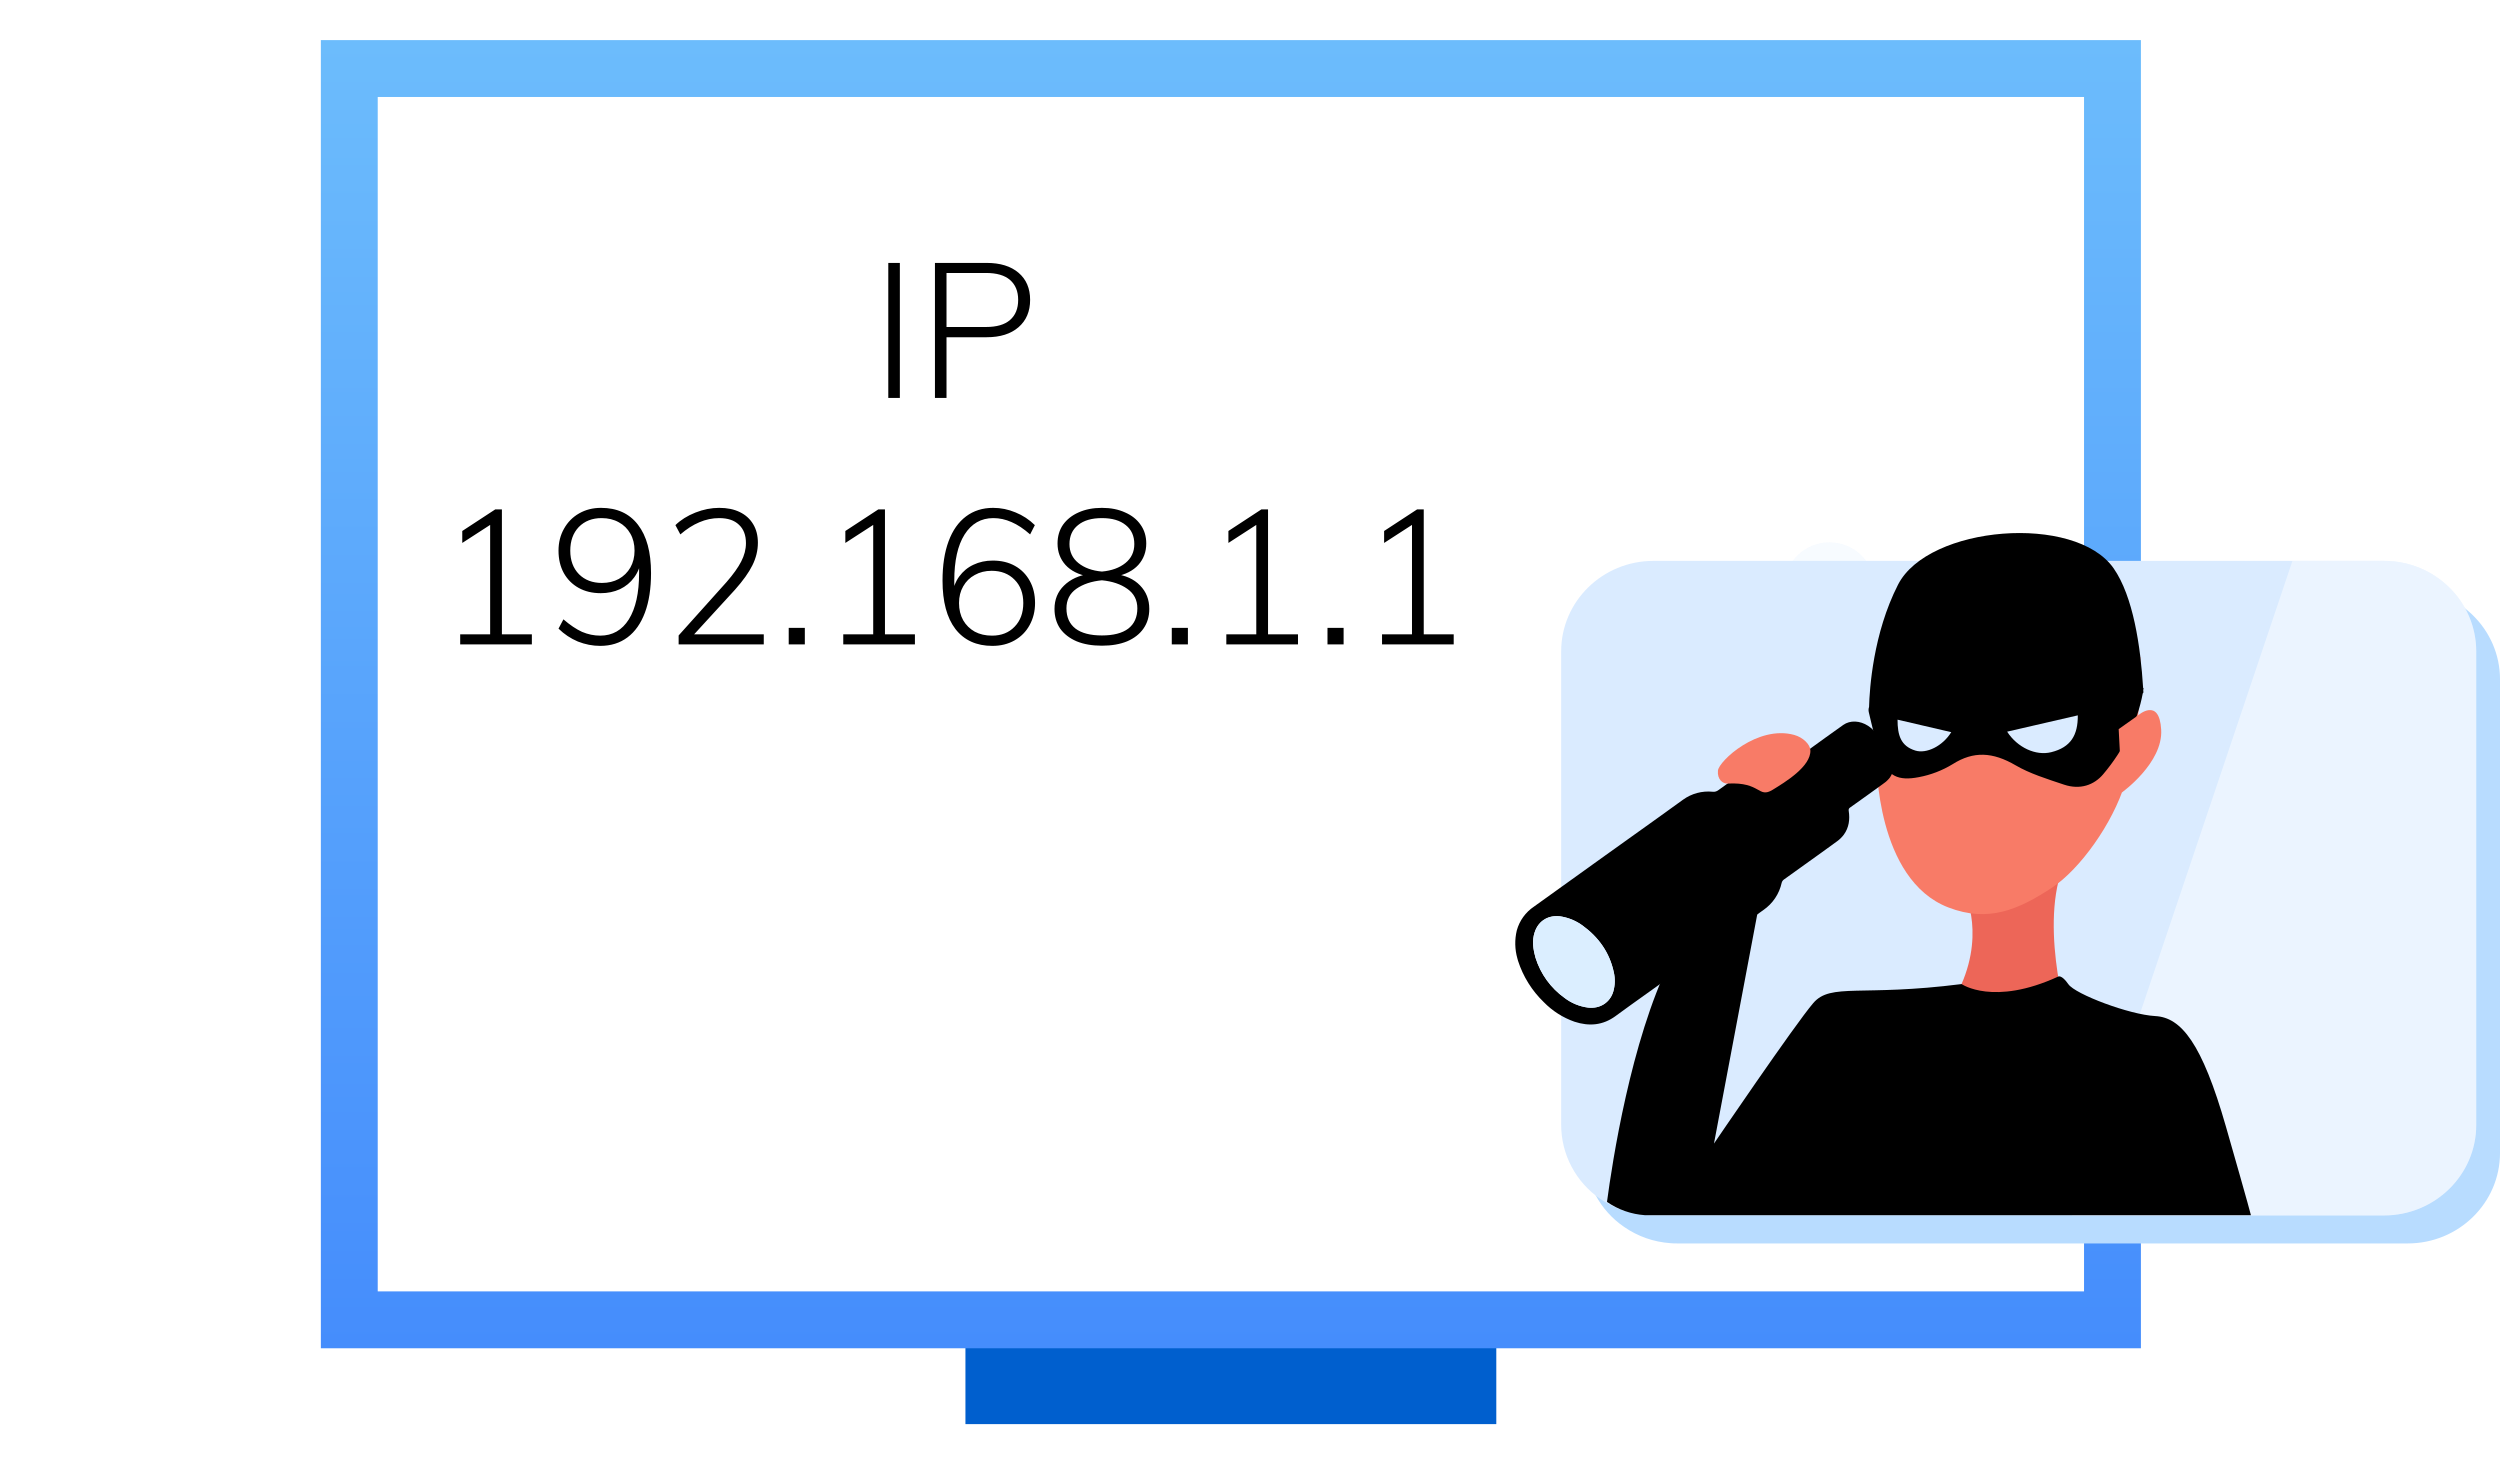 <svg width="187" height="109" viewBox="0 0 187 109" fill="none" xmlns="http://www.w3.org/2000/svg">
<rect x="0" y="0" width="187" height="109" fill="#333333" stroke="none"/>
<g clip-path="url(#clip0_194_2168)">
<rect width="187" height="109" fill="white"/>
<rect x="72.215" y="8.673" width="39.708" height="97.851" fill="#005FCE"/>
<rect x="24" y="3" width="136.14" height="97.851" fill="url(#paint0_linear_194_2168)"/>
<rect x="28.254" y="7.254" width="127.632" height="89.342" fill="white"/>
<path d="M36.663 47.816V38.47L37.23 38.896L34.578 40.612V39.718L37.046 38.102H37.542V47.816H36.663ZM34.422 48.199V47.447H39.783V48.199H34.422ZM44.953 37.988C46.154 37.988 47.076 38.409 47.719 39.25C48.371 40.092 48.697 41.297 48.697 42.867C48.697 44.02 48.546 45.003 48.243 45.816C47.941 46.629 47.506 47.249 46.939 47.674C46.372 48.099 45.691 48.312 44.897 48.312C44.33 48.312 43.772 48.203 43.223 47.986C42.684 47.759 42.202 47.438 41.777 47.022L42.145 46.327C42.637 46.752 43.1 47.064 43.535 47.263C43.98 47.452 44.434 47.546 44.897 47.546C45.814 47.546 46.528 47.14 47.038 46.327C47.549 45.504 47.804 44.351 47.804 42.867V41.448L47.974 41.831C47.898 42.351 47.719 42.805 47.435 43.193C47.161 43.571 46.806 43.864 46.372 44.072C45.937 44.27 45.459 44.37 44.939 44.37C44.306 44.37 43.753 44.237 43.28 43.973C42.807 43.708 42.439 43.339 42.174 42.867C41.909 42.384 41.777 41.827 41.777 41.193C41.777 40.579 41.914 40.03 42.188 39.548C42.462 39.056 42.84 38.674 43.323 38.4C43.805 38.125 44.348 37.988 44.953 37.988ZM44.996 38.754C44.296 38.754 43.729 38.976 43.294 39.42C42.869 39.865 42.656 40.456 42.656 41.193C42.656 41.921 42.873 42.507 43.308 42.952C43.743 43.387 44.315 43.604 45.024 43.604C45.497 43.604 45.918 43.505 46.286 43.306C46.655 43.098 46.944 42.815 47.151 42.455C47.359 42.087 47.464 41.666 47.464 41.193C47.464 40.702 47.359 40.276 47.151 39.917C46.944 39.548 46.655 39.264 46.286 39.066C45.918 38.858 45.488 38.754 44.996 38.754ZM50.762 48.199V47.532L54.35 43.533C54.851 42.956 55.215 42.446 55.442 42.002C55.678 41.548 55.797 41.089 55.797 40.626C55.797 40.03 55.622 39.572 55.272 39.25C54.931 38.919 54.44 38.754 53.797 38.754C53.286 38.754 52.79 38.858 52.308 39.066C51.835 39.264 51.363 39.567 50.89 39.974L50.521 39.279C50.918 38.891 51.415 38.579 52.01 38.343C52.606 38.106 53.201 37.988 53.797 37.988C54.393 37.988 54.903 38.092 55.329 38.3C55.764 38.508 56.099 38.811 56.336 39.208C56.572 39.595 56.69 40.059 56.69 40.598C56.69 41.174 56.553 41.737 56.279 42.285C56.014 42.824 55.579 43.434 54.974 44.114L51.415 48L51.4 47.447H57.13V48.199H50.762ZM58.996 46.965H60.201V48.199H58.996V46.965ZM65.316 47.816V38.47L65.884 38.896L63.232 40.612V39.718L65.699 38.102H66.195V47.816H65.316ZM63.076 48.199V47.447H68.436V48.199H63.076ZM74.231 48.312C73.04 48.312 72.118 47.892 71.465 47.05C70.823 46.209 70.501 45.003 70.501 43.434C70.501 42.28 70.652 41.297 70.955 40.484C71.257 39.671 71.692 39.052 72.26 38.626C72.827 38.201 73.503 37.988 74.287 37.988C74.864 37.988 75.422 38.102 75.961 38.329C76.5 38.546 76.982 38.863 77.407 39.279L77.053 39.974C76.571 39.548 76.107 39.241 75.663 39.052C75.219 38.853 74.765 38.754 74.302 38.754C73.385 38.754 72.666 39.165 72.146 39.988C71.636 40.801 71.38 41.95 71.38 43.434V44.852L71.224 44.455C71.3 43.944 71.475 43.5 71.749 43.122C72.033 42.734 72.387 42.441 72.813 42.243C73.248 42.035 73.73 41.931 74.259 41.931C74.893 41.931 75.446 42.063 75.918 42.328C76.391 42.592 76.76 42.966 77.025 43.448C77.289 43.921 77.422 44.474 77.422 45.107C77.422 45.722 77.284 46.275 77.01 46.766C76.746 47.249 76.372 47.627 75.89 47.901C75.408 48.175 74.855 48.312 74.231 48.312ZM74.202 47.546C74.902 47.546 75.465 47.324 75.89 46.88C76.325 46.435 76.542 45.845 76.542 45.107C76.542 44.379 76.325 43.798 75.89 43.363C75.455 42.919 74.883 42.696 74.174 42.696C73.701 42.696 73.281 42.8 72.912 43.008C72.543 43.207 72.255 43.49 72.047 43.859C71.839 44.218 71.735 44.635 71.735 45.107C71.735 45.599 71.839 46.029 72.047 46.398C72.255 46.757 72.543 47.041 72.912 47.249C73.281 47.447 73.711 47.546 74.202 47.546ZM82.422 48.298C81.694 48.298 81.065 48.189 80.536 47.972C80.007 47.745 79.595 47.428 79.302 47.022C79.019 46.606 78.877 46.114 78.877 45.547C78.877 44.847 79.113 44.266 79.586 43.803C80.068 43.33 80.706 43.037 81.5 42.923L81.415 43.122C80.668 42.98 80.096 42.692 79.699 42.257C79.302 41.812 79.104 41.278 79.104 40.654C79.104 40.115 79.241 39.647 79.515 39.25C79.799 38.853 80.186 38.546 80.678 38.329C81.179 38.102 81.76 37.988 82.422 37.988C83.084 37.988 83.66 38.102 84.152 38.329C84.653 38.546 85.041 38.853 85.315 39.25C85.599 39.647 85.74 40.115 85.74 40.654C85.74 41.278 85.542 41.812 85.145 42.257C84.748 42.692 84.18 42.98 83.443 43.122L83.344 42.923C84.176 43.027 84.819 43.316 85.272 43.788C85.736 44.261 85.967 44.847 85.967 45.547C85.967 46.114 85.821 46.606 85.528 47.022C85.244 47.428 84.838 47.745 84.308 47.972C83.779 48.189 83.15 48.298 82.422 48.298ZM82.422 47.532C83.282 47.532 83.939 47.362 84.393 47.022C84.847 46.672 85.074 46.166 85.074 45.504C85.074 44.88 84.823 44.393 84.322 44.044C83.831 43.694 83.197 43.481 82.422 43.406C81.647 43.481 81.009 43.694 80.508 44.044C80.016 44.393 79.77 44.88 79.77 45.504C79.77 46.166 79.997 46.672 80.451 47.022C80.905 47.362 81.562 47.532 82.422 47.532ZM82.422 42.753C83.15 42.687 83.736 42.474 84.18 42.115C84.625 41.756 84.847 41.283 84.847 40.697C84.847 40.092 84.634 39.619 84.209 39.279C83.783 38.929 83.188 38.754 82.422 38.754C81.656 38.754 81.061 38.929 80.635 39.279C80.21 39.619 79.997 40.092 79.997 40.697C79.997 41.283 80.219 41.756 80.664 42.115C81.108 42.474 81.694 42.687 82.422 42.753ZM87.649 46.965H88.855V48.199H87.649V46.965ZM93.97 47.816V38.47L94.537 38.896L91.885 40.612V39.718L94.353 38.102H94.849V47.816H93.97ZM91.729 48.199V47.447H97.09V48.199H91.729ZM99.296 46.965H100.502V48.199H99.296V46.965ZM105.617 47.816V38.47L106.184 38.896L103.532 40.612V39.718L106 38.102H106.496V47.816H105.617ZM103.376 48.199V47.447H108.737V48.199H103.376Z" fill="black"/>
<path d="M66.444 29.763V19.666H67.309V29.763H66.444ZM69.934 29.763V19.666H73.805C74.817 19.666 75.611 19.912 76.188 20.404C76.764 20.895 77.053 21.571 77.053 22.431C77.053 23.292 76.764 23.973 76.188 24.474C75.611 24.975 74.817 25.225 73.805 25.225H70.799V29.763H69.934ZM70.799 24.459H73.749C74.552 24.459 75.153 24.285 75.55 23.935C75.956 23.585 76.159 23.084 76.159 22.431C76.159 21.789 75.956 21.292 75.55 20.942C75.153 20.593 74.552 20.418 73.749 20.418H70.799V24.459Z" fill="black"/>
<g opacity="0.47">
<path opacity="0.47" d="M136.843 46.955C138.68 46.955 140.17 45.525 140.17 43.761C140.17 41.997 138.68 40.567 136.843 40.567C135.005 40.567 133.516 41.997 133.516 43.761C133.516 45.525 135.005 46.955 136.843 46.955Z" fill="#DAEBFF"/>
</g>
<g opacity="0.47">
<path opacity="0.47" d="M161.804 50.377C163.641 50.377 165.131 48.947 165.131 47.183C165.131 45.419 163.641 43.989 161.804 43.989C159.966 43.989 158.477 45.419 158.477 47.183C158.477 48.947 159.966 50.377 161.804 50.377Z" fill="#DAEBFF"/>
</g>
<path d="M187.001 50.82V86.236C187.001 89.977 183.91 93.009 180.097 93.009H125.458C125.284 93.009 125.114 93.009 124.948 92.989C123.705 92.904 122.509 92.484 121.486 91.775C120.583 91.159 119.845 90.333 119.334 89.368C118.823 88.403 118.555 87.328 118.553 86.236V50.82C118.553 47.078 121.643 44.046 125.458 44.046H180.097C183.91 44.046 187.001 47.078 187.001 50.82Z" fill="#B8DCFF"/>
<path d="M185.222 48.727V84.143C185.222 87.884 182.131 90.916 178.317 90.916H123.679C123.507 90.916 123.336 90.916 123.17 90.896C121.927 90.811 120.731 90.391 119.707 89.682C118.805 89.066 118.067 88.24 117.556 87.275C117.045 86.31 116.777 85.235 116.775 84.143V48.727C116.775 44.986 119.866 41.954 123.679 41.954H178.318C182.131 41.954 185.222 44.986 185.222 48.727Z" fill="#DAEBFF"/>
<path opacity="0.47" d="M185.223 48.727V84.143C185.223 87.884 182.132 90.916 178.317 90.916H154.99L171.475 41.954H178.31C182.132 41.954 185.223 44.986 185.223 48.727Z" fill="white"/>
<path d="M146.948 66.796C146.948 66.796 148.654 70.093 146.303 74.482C143.952 78.872 154.644 76.246 154.644 76.246C154.644 76.246 152.34 68.515 154.644 64.084C156.948 59.653 146.948 66.796 146.948 66.796Z" fill="#ED6658"/>
<path d="M140.365 56.939C140.365 56.939 140.312 65.801 145.749 67.881C148.73 69.028 150.997 68.042 153.5 66.389C155.565 65.027 158.02 61.63 158.956 58.591C160.324 54.147 160.094 49.13 160.094 49.13L140.365 56.939Z" fill="#F87B67"/>
<path d="M168.369 90.896H123.039C122.021 90.826 121.041 90.483 120.203 89.901C120.6 86.919 121.982 77.89 124.919 71.906C128.483 64.649 132.316 63.767 132.316 63.767L128.205 85.539C128.205 85.539 134.26 76.626 135.635 75.027C136.948 73.499 139.218 74.566 146.727 73.608C146.727 73.608 149.108 75.277 153.952 73.049C153.952 73.049 154.197 72.876 154.716 73.622C155.235 74.369 159.279 75.9 161.214 76.002C163.149 76.104 164.705 78.009 166.501 84.275C168.297 90.54 168.369 90.896 168.369 90.896Z" fill="black"/>
<path d="M160.315 51.625C160.323 51.572 160.333 51.518 160.341 51.465H160.306C160.114 48.331 159.561 44.615 158.103 42.516C155.244 38.4 144.231 39.304 141.972 43.735C140.108 47.385 139.843 51.531 139.806 52.88C139.762 53.008 139.756 53.145 139.787 53.277C140.052 54.391 140.307 55.547 140.705 56.668C141.191 58.04 141.982 58.433 143.524 58.132C144.424 57.963 145.286 57.632 146.067 57.154C147.62 56.171 149.053 56.244 150.773 57.248C151.816 57.86 153.107 58.262 154.389 58.691C155.603 59.098 156.639 58.715 157.312 57.921C158.878 56.074 159.892 53.949 160.277 51.87L160.328 51.792C160.322 51.74 160.318 51.683 160.315 51.625Z" fill="black"/>
<path d="M141.936 53.831C141.936 54.99 142.173 55.804 143.266 56.142C144.091 56.399 145.303 55.821 145.954 54.766L141.936 53.831Z" fill="#DAEBFF"/>
<path d="M155.42 53.509L150.133 54.729C150.908 55.926 152.283 56.549 153.43 56.264C154.899 55.9 155.43 54.987 155.42 53.509Z" fill="#DAEBFF"/>
<path d="M159.93 53.509C159.93 53.509 161.518 52.101 161.657 54.588C161.797 57.075 158.725 59.269 158.725 59.269L158.477 54.538L159.93 53.509Z" fill="#F87B67"/>
<path d="M113.502 71.699C113.305 71.014 113.29 70.29 113.456 69.597C113.656 68.866 114.115 68.231 114.746 67.811C116.509 66.549 118.27 65.286 120.03 64.019C121.349 63.073 122.669 62.129 123.991 61.187C124.624 60.732 125.252 60.269 125.889 59.819C126.53 59.355 127.321 59.142 128.109 59.223C128.259 59.241 128.41 59.199 128.529 59.107C129.802 58.185 131.086 57.278 132.354 56.349C133.188 55.735 134.052 55.749 134.95 56.164C134.992 56.189 135.041 56.199 135.089 56.194C135.138 56.188 135.184 56.167 135.219 56.134C136.102 55.494 136.984 54.855 137.874 54.226C138.394 53.857 139.128 53.9 139.729 54.29C140.208 54.601 140.5 55.069 140.821 55.509C141.071 55.83 141.287 56.176 141.466 56.542C141.706 57.075 141.719 57.636 141.376 58.144C141.24 58.325 141.074 58.483 140.886 58.609C140.063 59.211 139.231 59.803 138.4 60.395C138.354 60.418 138.318 60.456 138.297 60.503C138.275 60.55 138.271 60.602 138.284 60.652C138.38 61.284 138.308 61.895 137.92 62.43C137.781 62.617 137.614 62.783 137.425 62.92C136.624 63.509 135.813 64.085 135.004 64.664C134.478 65.041 133.949 65.413 133.427 65.795C133.35 65.854 133.295 65.937 133.27 66.031C133.09 66.86 132.6 67.59 131.901 68.07C130.671 68.943 129.449 69.829 128.224 70.708C126.528 71.923 124.833 73.136 123.138 74.348C122.375 74.895 121.607 75.436 120.854 75.993C119.901 76.699 118.866 76.785 117.768 76.423C116.901 76.118 116.116 75.617 115.474 74.958C114.587 74.103 113.926 73.042 113.549 71.869C113.532 71.808 113.516 71.753 113.502 71.699ZM114.864 71.656C115.241 72.857 115.998 73.903 117.021 74.637C117.534 75.032 118.141 75.283 118.783 75.367C119.677 75.472 120.433 74.993 120.676 74.16C120.81 73.693 120.822 73.2 120.714 72.726C120.403 71.269 119.596 70.12 118.389 69.239C117.93 68.901 117.401 68.671 116.842 68.566C115.891 68.389 115.093 68.83 114.796 69.728C114.583 70.365 114.679 71.009 114.862 71.656H114.864Z" fill="black"/>
<path d="M114.862 71.656C114.678 71.003 114.582 70.365 114.795 69.728C115.091 68.83 115.89 68.389 116.84 68.566C117.4 68.671 117.929 68.901 118.387 69.239C119.594 70.12 120.401 71.269 120.712 72.726C120.821 73.2 120.808 73.693 120.675 74.16C120.431 74.993 119.671 75.472 118.781 75.367C118.14 75.283 117.532 75.032 117.019 74.637C115.997 73.903 115.24 72.856 114.862 71.656Z" fill="#DBEEFF"/>
<path d="M128.502 57.64C128.573 56.923 131.477 54.221 134.206 54.972C134.863 55.153 135.396 55.678 135.416 56.119C135.471 57.333 133.508 58.517 132.594 59.077C131.498 59.746 131.734 58.47 129.221 58.612C128.881 58.628 128.438 58.318 128.502 57.64Z" fill="#F87B67"/>
</g>
<defs>
<linearGradient id="paint0_linear_194_2168" x1="92.07" y1="3" x2="92.07" y2="100.851" gradientUnits="userSpaceOnUse">
<stop stop-color="#6CBCFC"/>
<stop offset="1" stop-color="#458DFC"/>
</linearGradient>
<clipPath id="clip0_194_2168">
<rect width="187" height="109" fill="white"/>
</clipPath>
</defs>
</svg>

